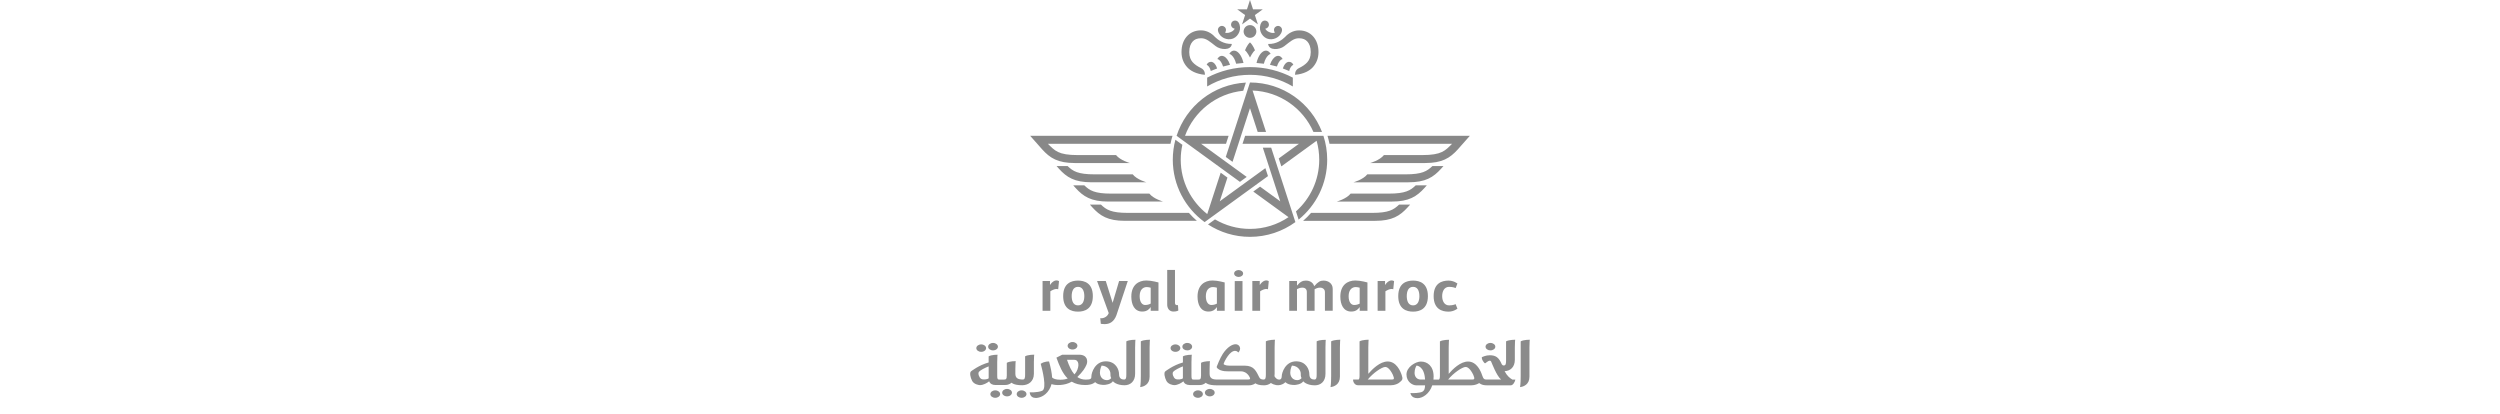 <?xml version="1.0" encoding="utf-8"?>
<!-- Generator: Adobe Illustrator 16.0.0, SVG Export Plug-In . SVG Version: 6.00 Build 0)  -->
<!DOCTYPE svg PUBLIC "-//W3C//DTD SVG 1.0//EN" "http://www.w3.org/TR/2001/REC-SVG-20010904/DTD/svg10.dtd">
<svg version="1.0" id="AT" xmlns="http://www.w3.org/2000/svg" xmlns:xlink="http://www.w3.org/1999/xlink" x="0px" y="0px"
	 width="157px" height="26px" viewBox="0 0 157 26" enable-background="new 0 0 157 26" xml:space="preserve">
<g opacity="0.7">
	<path fill="#565656" d="M79.305,9.273l1.094,3.369l-1.267-0.921l-0.426,0.308l2.213,1.608c-0.691,0.467-1.523,0.738-2.42,0.738
		c-0.802,0-1.553-0.219-2.198-0.598l-0.438,0.318c0.759,0.492,1.664,0.779,2.636,0.779c1.065,0,2.049-0.344,2.85-0.926h0.002
		l-1.521-4.676H79.305z M79.63,11.059l-0.165-0.499L76.6,12.642l0.484-1.49l-0.425-0.309l-0.845,2.6
		c-1.012-0.797-1.664-2.031-1.664-3.417c0-0.32,0.036-0.632,0.103-0.932l-0.438-0.318c-0.106,0.399-0.164,0.817-0.164,1.25
		c0,1.613,0.788,3.042,1.999,3.922l0,0L79.63,11.059z M83.348,10.027c0-0.522-0.084-1.026-0.237-1.497h-0.001V8.529h-4.917
		l-0.162,0.5h3.543L80.306,9.95l0.162,0.499l2.215-1.609c0.106,0.377,0.165,0.776,0.165,1.187c0,1.291-0.566,2.452-1.461,3.249
		l0.166,0.516C82.648,12.902,83.348,11.547,83.348,10.027z M82.483,8.286h0.54c-0.699-1.817-2.46-3.106-4.524-3.106c0,0,0,0,0,0l0,0
		l-1.52,4.676l0.425,0.309l1.095-3.369l0.484,1.49h0.525l-0.846-2.6C80.371,5.749,81.831,6.8,82.483,8.286z M73.889,8.53
		l3.979,2.891l0.425-0.31l-2.866-2.082h1.567l0.162-0.499h-2.737c0.564-1.535,1.971-2.666,3.656-2.83l0.167-0.514
		C76.199,5.293,74.494,6.663,73.889,8.53C73.889,8.529,73.889,8.53,73.889,8.53L73.889,8.53z M79.22,1.407
		c-0.234,0.386-0.016,0.867,0.341,1.012c0.354,0.145,0.847-0.046,0.948-0.486c0.024-0.118-0.038-0.241-0.151-0.287
		c-0.13-0.053-0.279,0.01-0.333,0.139c-0.036,0.089-0.018,0.187,0.038,0.257c0,0-0.1,0.077-0.341-0.021
		c-0.24-0.098-0.259-0.223-0.259-0.223c0.089-0.01,0.17-0.068,0.208-0.157c0.051-0.13-0.011-0.278-0.141-0.331
		C79.415,1.262,79.285,1.306,79.22,1.407z M80.55,3.71c-0.192-0.36-0.594-0.239-0.797,0.359c0.147,0.031,0.292,0.068,0.437,0.109
		C80.342,3.714,80.55,3.71,80.55,3.71z M80.649,2.903c0.378-0.291,0.588-0.501,0.928-0.501c0.252,0.002,0.412,0.081,0.529,0.211
		c0.116,0.132,0.209,0.336,0.209,0.656c-0.003,0.309-0.089,0.492-0.213,0.635c-0.12,0.142-0.33,0.279-0.519,0.368
		c-0.292,0.135-0.251,0.426-0.251,0.426c0.555-0.047,0.931-0.265,1.125-0.489c0.196-0.223,0.346-0.531,0.344-0.939
		c0-0.398-0.113-0.73-0.332-0.978c-0.216-0.248-0.532-0.385-0.886-0.383c-0.367-0.002-0.679,0.183-0.881,0.413
		c-0.184,0.176-0.527,0.453-1.063,0.439C79.688,3.188,80.341,3.14,80.649,2.903z M81.222,4.069C81.154,3.87,80.76,3.695,80.563,4.3
		c0.136,0.048,0.269,0.102,0.398,0.159C81.041,4.132,81.222,4.069,81.222,4.069z M77.63,4.002c0.151-0.021,0.306-0.038,0.461-0.048
		c-0.177-0.759-0.653-0.982-0.888-0.572C77.203,3.382,77.488,3.449,77.63,4.002z M78.499,2.659L78.499,2.659L78.499,2.659
		c-0.212,0.203-0.311,0.503-0.311,0.503c0.14,0.103,0.311,0.451,0.311,0.451s0.171-0.348,0.312-0.451
		C78.811,3.162,78.712,2.861,78.499,2.659L78.499,2.659L78.499,2.659z M78.909,3.955c0.155,0.01,0.309,0.026,0.461,0.048
		c0.141-0.554,0.426-0.62,0.426-0.62C79.561,2.972,79.085,3.195,78.909,3.955z M78.002,1.531l0.497-0.362l0.497,0.362l-0.189-0.585
		l0.497-0.361h-0.614L78.499,0L78.31,0.585h-0.615l0.498,0.361L78.002,1.531z M78.499,1.576c-0.222,0-0.4,0.18-0.4,0.4
		c0,0.221,0.179,0.401,0.4,0.401s0.4-0.18,0.4-0.401C78.899,1.755,78.721,1.576,78.499,1.576z M81.19,5.43V4.876
		c-0.806-0.423-1.719-0.663-2.691-0.663c-0.97,0-1.886,0.24-2.69,0.663V5.43c0.79-0.464,1.709-0.731,2.69-0.731
		C79.481,4.699,80.4,4.966,81.19,5.43z M77.439,2.419c0.355-0.145,0.574-0.626,0.34-1.012c-0.064-0.101-0.194-0.145-0.311-0.098
		c-0.13,0.052-0.192,0.201-0.139,0.331c0.036,0.089,0.117,0.147,0.207,0.157c0,0-0.021,0.125-0.26,0.223
		c-0.24,0.098-0.342,0.021-0.342,0.021c0.057-0.07,0.075-0.167,0.039-0.257c-0.054-0.129-0.202-0.192-0.332-0.139
		c-0.115,0.046-0.178,0.169-0.152,0.287C76.591,2.373,77.084,2.564,77.439,2.419z M76.449,3.71c0,0,0.207,0.003,0.361,0.468
		c0.144-0.042,0.289-0.078,0.437-0.109C77.043,3.472,76.641,3.351,76.449,3.71z M76.037,4.459C76.168,4.402,76.3,4.349,76.435,4.3
		c-0.195-0.605-0.591-0.43-0.656-0.231C75.778,4.069,75.958,4.132,76.037,4.459z M75.666,4.697c0,0,0.042-0.291-0.249-0.426
		c-0.19-0.089-0.399-0.226-0.521-0.368c-0.121-0.143-0.209-0.326-0.211-0.635c0-0.319,0.092-0.524,0.209-0.656
		c0.117-0.131,0.276-0.209,0.53-0.211c0.338,0,0.548,0.21,0.927,0.501c0.307,0.236,0.961,0.284,1.009-0.143
		c-0.534,0.014-0.88-0.264-1.062-0.439c-0.204-0.23-0.514-0.415-0.88-0.413c-0.356-0.002-0.67,0.135-0.888,0.383
		c-0.219,0.248-0.331,0.58-0.331,0.978c-0.002,0.409,0.147,0.716,0.344,0.939C74.735,4.433,75.111,4.65,75.666,4.697z M83.366,8.529
		c0.049,0.163,0.092,0.33,0.126,0.5h7.701c-0.438,0.43-0.641,0.71-1.885,0.71h-2.397c-0.265,0.333-0.867,0.5-0.867,0.5h3.45
		c1.077,0,1.566-0.315,2.058-0.858l0.754-0.852H83.366z M88.265,10.949h-2.399c-0.263,0.333-0.867,0.5-0.867,0.5h3.449
		c1.078,0,1.567-0.315,2.057-0.858l0.143-0.16h-0.695C89.618,10.75,89.311,10.949,88.265,10.949z M87.217,12.159h-2.397
		c-0.265,0.333-0.869,0.5-0.869,0.5h3.452c1.075,0,1.566-0.315,2.058-0.858l0.141-0.16h-0.695
		C88.574,11.959,88.265,12.159,87.217,12.159z M86.171,13.369h-3.835c-0.154,0.178-0.322,0.344-0.501,0.5h4.52
		c1.077,0,1.566-0.316,2.058-0.859l0.143-0.16h-0.695C87.526,13.17,87.217,13.369,86.171,13.369z M73.047,12.659
		c0,0-0.604-0.167-0.867-0.5h-2.397c-1.047,0-1.355-0.199-1.688-0.519h-0.695l0.142,0.16c0.49,0.543,0.98,0.858,2.058,0.858H73.047z
		 M74.663,13.369h-3.835c-1.047,0-1.355-0.199-1.688-0.52h-0.696l0.143,0.16c0.49,0.543,0.98,0.859,2.057,0.859h4.52
		C74.985,13.713,74.818,13.547,74.663,13.369z M70.956,10.239c0,0-0.604-0.167-0.868-0.5h-2.398c-1.244,0-1.445-0.28-1.884-0.71
		h7.701c0.034-0.17,0.076-0.337,0.127-0.5h-8.939l0.753,0.852c0.491,0.543,0.981,0.858,2.058,0.858H70.956z M72.001,11.449
		c0,0-0.604-0.167-0.867-0.5h-2.398c-1.047,0-1.355-0.198-1.688-0.519h-0.695l0.142,0.16c0.49,0.543,0.98,0.858,2.058,0.858H72.001z
		"/>
	<path fill="#5A5A5A" d="M68.63,18.596c0,0.812-0.52,0.975-0.931,0.975c-0.412,0-0.932-0.162-0.932-0.975
		c0-0.814,0.52-0.975,0.932-0.975C68.11,17.621,68.63,17.781,68.63,18.596z M67.699,18.014c-0.288,0-0.397,0.262-0.397,0.582
		s0.109,0.582,0.397,0.582c0.287,0,0.396-0.262,0.396-0.582S67.986,18.014,67.699,18.014z M65.939,17.9v-0.252h-0.466v1.869h0.488
		c0,0,0-0.861,0-1.223c0.099-0.066,0.318-0.191,0.493-0.129l0.052-0.51C66.333,17.549,66.11,17.633,65.939,17.9z M89.672,18.596
		c0,0.812-0.519,0.975-0.931,0.975s-0.931-0.162-0.931-0.975c0-0.814,0.519-0.975,0.931-0.975S89.672,17.781,89.672,18.596z
		 M88.741,18.014c-0.289,0-0.396,0.262-0.396,0.582s0.107,0.582,0.396,0.582c0.288,0,0.396-0.262,0.396-0.582
		S89.029,18.014,88.741,18.014z M91.003,19.178c-0.287,0-0.435-0.262-0.435-0.582s0.147-0.582,0.435-0.582
		c0.27,0,0.41,0.078,0.41,0.078l0.113-0.285c0,0-0.225-0.186-0.562-0.186c-0.41,0-0.931,0.16-0.931,0.975
		c0,0.812,0.521,0.975,0.931,0.975c0.337,0,0.562-0.188,0.562-0.188L91.413,19.1C91.413,19.1,91.272,19.178,91.003,19.178z
		 M86.982,17.9v-0.252h-0.466v1.869h0.488c0,0,0-0.861,0-1.223c0.098-0.066,0.317-0.191,0.493-0.129l0.051-0.51
		C87.376,17.549,87.154,17.633,86.982,17.9z M79.113,17.9v-0.252h-0.466v1.869h0.489c0,0,0-0.861,0-1.223
		c0.098-0.066,0.316-0.191,0.493-0.129l0.05-0.51C79.508,17.549,79.285,17.633,79.113,17.9z M77.542,19.518h0.487
		c0,0,0-1.391,0-1.869h-0.487V19.518z M73.999,19.5l-0.022-0.34c-0.106,0.018-0.188-0.018-0.188-0.125v-2.084H73.3v2.176
		c0,0.25,0.141,0.439,0.394,0.439C73.911,19.566,73.999,19.5,73.999,19.5z M70.279,17.648l-0.406,1.369l-0.43-1.369h-0.547
		l0.73,2.008l-0.014,0.045c-0.104,0.225-0.352,0.309-0.516,0.281l0.034,0.352c0,0,0.1,0.021,0.242,0.021
		c0.325,0,0.585-0.152,0.737-0.551l0.715-2.156H70.279z M71.988,17.615c-0.494,0-0.941,0.289-0.941,1.01
		c0,0.502,0.194,0.941,0.688,0.941c0.318,0,0.454-0.176,0.529-0.283v0.234h0.488v-1.779C72.753,17.738,72.318,17.615,71.988,17.615z
		 M71.918,19.154c-0.183,0-0.347-0.168-0.347-0.553c0-0.412,0.217-0.574,0.446-0.574c0.082,0,0.178,0.02,0.247,0.041v0.998
		C72.195,19.104,72.072,19.154,71.918,19.154z M76.146,17.615c-0.495,0-0.941,0.289-0.941,1.01c0,0.502,0.194,0.941,0.688,0.941
		c0.318,0,0.455-0.176,0.53-0.283v0.234h0.487v-1.779C76.909,17.738,76.475,17.615,76.146,17.615z M76.075,19.154
		c-0.184,0-0.348-0.168-0.348-0.553c0-0.412,0.218-0.574,0.447-0.574c0.081,0,0.178,0.02,0.247,0.041v0.998
		C76.352,19.104,76.229,19.154,76.075,19.154z M85.114,17.615c-0.495,0-0.941,0.289-0.941,1.01c0,0.502,0.194,0.941,0.687,0.941
		c0.319,0,0.454-0.176,0.529-0.283v0.234h0.487v-1.779C85.876,17.738,85.443,17.615,85.114,17.615z M85.042,19.154
		c-0.183,0-0.348-0.168-0.348-0.553c0-0.412,0.219-0.574,0.447-0.574c0.082,0,0.179,0.02,0.247,0.041v0.998
		C85.32,19.104,85.196,19.154,85.042,19.154z M77.785,16.959c-0.156,0-0.282,0.098-0.282,0.217s0.126,0.217,0.282,0.217
		s0.283-0.098,0.283-0.217S77.941,16.959,77.785,16.959z M83.116,17.621c-0.202,0-0.335,0.07-0.584,0.352
		c-0.066-0.227-0.27-0.352-0.521-0.352c-0.197,0-0.356,0.066-0.56,0.318v-0.291h-0.487v1.869h0.487c0,0,0-0.77,0-1.359
		c0.059-0.033,0.183-0.094,0.34-0.094c0.226,0,0.278,0.162,0.278,0.262v1.191h0.488v-1.35c0.068-0.041,0.192-0.104,0.34-0.104
		c0.224,0,0.309,0.162,0.309,0.262v1.191h0.488v-1.377C83.695,17.805,83.422,17.621,83.116,17.621z"/>
	<path fill="#5A5A5A" d="M71.644,21.436v2.17c0,0.566-0.041,0.703-0.041,0.703c0.225-0.021,0.593-0.164,0.593-0.654v-1.838
		c0-0.326,0.021-0.48,0.021-0.48S71.841,21.328,71.644,21.436z M67.354,21.949c0.169,0,0.307-0.105,0.307-0.234
		s-0.138-0.236-0.307-0.236c-0.169,0-0.307,0.107-0.307,0.236S67.184,21.949,67.354,21.949z M62.362,22.004
		c0.169,0,0.307-0.102,0.307-0.232s-0.138-0.236-0.307-0.236c-0.169,0-0.307,0.105-0.307,0.236S62.192,22.004,62.362,22.004z
		 M61.62,22.096c0.169,0,0.307-0.105,0.307-0.234s-0.137-0.234-0.307-0.234c-0.169,0-0.307,0.105-0.307,0.234
		S61.451,22.096,61.62,22.096z M63.244,24.424c-0.169,0-0.307,0.105-0.307,0.234s0.137,0.234,0.307,0.234
		c0.17,0,0.307-0.105,0.307-0.234S63.414,24.424,63.244,24.424z M62.501,24.514c-0.169,0-0.306,0.105-0.306,0.236
		c0,0.129,0.137,0.232,0.306,0.232c0.17,0,0.307-0.104,0.307-0.232C62.808,24.619,62.672,24.514,62.501,24.514z M64.156,24.514
		c-0.169,0-0.307,0.105-0.307,0.236c0,0.129,0.138,0.232,0.307,0.232c0.169,0,0.307-0.104,0.307-0.232
		C64.463,24.619,64.326,24.514,64.156,24.514z M70.734,21.436v2.057c0,0.219-0.009,0.342-0.146,0.342
		c-0.137,0-0.312-0.053-0.312-0.338c0-0.289-0.203-0.805-0.829-0.805c-0.677,0-0.907,0.711-0.907,0.939
		c0,0.143-0.019,0.209-0.352,0.209c-0.209,0-0.383-0.057-0.531-0.162c0.354-0.35,0.489-0.566,0.577-0.777
		c0.098-0.232,0.053-0.625-0.469-0.625h-1.057l-0.365,0.184c0.189,0.518,0.382,0.994,0.71,1.311
		c-0.133,0.049-0.285,0.076-0.462,0.076c-0.307,0-0.45-0.072-0.519-0.143c-0.013-0.266-0.079-0.586-0.189-1.002
		c0,0-0.27-0.027-0.525,0.145c0.099,0.365,0.404,1.564,0.09,1.693c-0.315,0.131-0.782,0.096-0.782,0.096
		c0.018,0.277,0.216,0.357,0.382,0.357c0.166,0,0.57-0.08,0.84-0.521c0.07-0.113,0.118-0.227,0.149-0.35
		c0.239,0.09,0.82,0.109,1.269-0.152c0.223,0.135,0.499,0.211,0.849,0.211c0.463,0,0.62-0.184,0.62-0.184
		c0.169,0.176,0.483,0.176,0.554,0.176c0.072,0,0.437-0.031,0.561-0.232c0,0,0.196,0.254,0.731,0.254
		c0.352,0,0.665-0.227,0.665-0.719v-1.658c0-0.326,0.021-0.48,0.021-0.48S70.932,21.328,70.734,21.436z M67.472,23.51
		c-0.184-0.211-0.328-0.521-0.464-0.914h0.45c0.312,0,0.333,0.391,0.15,0.73C67.574,23.389,67.528,23.451,67.472,23.51z
		 M63.141,24.176c0.25,0,0.382-0.145,0.382-0.145s0.133,0.162,0.667,0.162c0.382,0,0.738-0.227,0.738-0.719v-0.717
		c0-0.326,0.021-0.484,0.021-0.484s-0.375-0.006-0.572,0.102v1.117c0,0.219-0.009,0.342-0.146,0.342
		c-0.278,0-0.466-0.072-0.466-0.359v-0.312c0-0.326,0.021-0.484,0.021-0.484s-0.361-0.006-0.559,0.104v0.787
		c0,0.25-0.057,0.268-0.194,0.268h-0.262c-0.12,0-0.146-0.031-0.146-0.252v-0.826c0-0.326,0.021-0.484,0.021-0.484
		s-0.362-0.006-0.559,0.102v0.385c-0.62,0.17-1.106,0.557-1.106,0.557c-0.101,0.078-0.048,0.381,0.071,0.602
		c0.12,0.221,0.43,0.264,0.489,0.264c0.215,0,0.454-0.137,0.578-0.24c0.062,0.156,0.201,0.234,0.406,0.234H63.141z M62.088,23.756
		c-0.086,0.08-0.366,0.104-0.48,0.031c-0.113-0.072-0.214-0.328-0.131-0.436c0.079-0.1,0.391-0.26,0.611-0.342V23.756z
		 M74.559,22.004c0.17,0,0.307-0.102,0.307-0.232s-0.137-0.236-0.307-0.236c-0.169,0-0.307,0.105-0.307,0.236
		S74.39,22.004,74.559,22.004z M93.6,22.004c0.168,0,0.306-0.102,0.306-0.232s-0.138-0.236-0.306-0.236
		c-0.169,0-0.308,0.105-0.308,0.236S93.431,22.004,93.6,22.004z M73.817,22.096c0.169,0,0.307-0.105,0.307-0.234
		s-0.138-0.234-0.307-0.234c-0.17,0-0.306,0.105-0.306,0.234S73.647,22.096,73.817,22.096z M75.975,24.424
		c-0.169,0-0.307,0.105-0.307,0.234s0.138,0.234,0.307,0.234c0.17,0,0.307-0.105,0.307-0.234S76.145,24.424,75.975,24.424z
		 M75.233,24.514c-0.17,0-0.307,0.105-0.307,0.236c0,0.129,0.137,0.232,0.307,0.232c0.169,0,0.307-0.104,0.307-0.232
		C75.54,24.619,75.402,24.514,75.233,24.514z M83.596,21.436v2.17c0,0.566-0.04,0.703-0.04,0.703
		c0.224-0.021,0.591-0.164,0.591-0.654v-1.838c0-0.326,0.021-0.48,0.021-0.48S83.793,21.328,83.596,21.436z M95.499,21.436v2.17
		c0,0.566-0.041,0.703-0.041,0.703c0.225-0.021,0.592-0.164,0.592-0.654v-1.838c0-0.326,0.021-0.48,0.021-0.48
		S95.696,21.328,95.499,21.436z M82.687,21.436v2.057c0,0.219-0.01,0.342-0.146,0.342c-0.138,0-0.314-0.053-0.314-0.338
		c0-0.289-0.201-0.805-0.828-0.805c-0.677,0-0.906,0.711-0.906,0.939c0,0.096-0.033,0.209-0.165,0.209
		c-0.113,0-0.22-0.086-0.292-0.213c0.007-0.049,0.01-0.098,0.01-0.152v-1.658c0-0.326,0.021-0.48,0.021-0.48s-0.375-0.008-0.572,0.1
		v2.057c0,0.219-0.009,0.342-0.146,0.342c-0.139,0-0.228-0.039-0.285-0.174c-0.06-0.131-0.171-0.348-0.289-0.475
		c-0.116-0.127-0.312-0.223-0.596-0.223h-0.964c-0.264,0-0.361-0.084-0.361-0.084c-0.044-0.025,0.117-0.328,0.249-0.514
		c0.133-0.186,0.298-0.332,0.46-0.332c0.137,0,0.2,0.102,0.2,0.102c0.039-0.027,0.117-0.131,0.117-0.248s-0.098-0.27-0.288-0.27
		c-0.191,0-0.503,0.158-0.797,0.6c-0.181,0.275-0.377,0.789-0.377,0.789c-0.063,0.117,0.216,0.238,0.216,0.238
		c0.176,0.074,0.396,0.074,0.469,0.074h0.816c0.44,0,0.582,0.422,0.582,0.422c0.015,0.072-0.006,0.094-0.147,0.094h-1.924
		c-0.279,0-0.466-0.072-0.466-0.359v-0.312c0-0.326,0.02-0.484,0.02-0.484s-0.36-0.006-0.558,0.104v0.787
		c0,0.25-0.057,0.268-0.193,0.268h-0.263c-0.119,0-0.146-0.031-0.146-0.252v-0.826c0-0.326,0.021-0.484,0.021-0.484
		s-0.36-0.006-0.558,0.102v0.385c-0.619,0.17-1.106,0.557-1.106,0.557c-0.102,0.078-0.047,0.381,0.071,0.602
		c0.119,0.221,0.43,0.264,0.489,0.264c0.215,0,0.453-0.137,0.578-0.24c0.062,0.156,0.2,0.234,0.405,0.234h0.615
		c0.25,0,0.381-0.145,0.381-0.145s0.134,0.162,0.668,0.162h2.058c0.245,0,0.392-0.127,0.392-0.127
		c0.104,0.068,0.237,0.127,0.544,0.127c0.161,0,0.314-0.049,0.431-0.146c0.478,0.305,0.823,0.035,0.916-0.051
		c0.17,0.176,0.482,0.176,0.555,0.176s0.436-0.031,0.56-0.232c0,0,0.195,0.254,0.731,0.254c0.353,0,0.665-0.227,0.665-0.719v-1.658
		c0-0.326,0.019-0.48,0.019-0.48S82.885,21.328,82.687,21.436z M74.286,23.756c-0.087,0.08-0.367,0.104-0.48,0.031
		s-0.215-0.328-0.131-0.436c0.079-0.1,0.391-0.26,0.611-0.342V23.756z M81.471,23.873c-0.287,0-0.443-0.217-0.443-0.471
		s0.11-0.443,0.11-0.443c0.431,0.027,0.55,0.367,0.55,0.496c0,0.092-0.007,0.172,0.048,0.291
		C81.681,23.812,81.598,23.873,81.471,23.873z M69.519,23.873c-0.287,0-0.444-0.217-0.444-0.471s0.111-0.443,0.111-0.443
		c0.431,0.027,0.548,0.367,0.548,0.496c0,0.092-0.004,0.172,0.048,0.291C69.729,23.812,69.645,23.873,69.519,23.873z M94.489,23.309
		c0.344-0.01,0.643-0.238,0.643-0.719v-0.773c0-0.326,0.021-0.48,0.021-0.48s-0.375-0.008-0.572,0.1v1.174
		c0,0.217-0.009,0.34-0.146,0.34c-0.065,0-0.095-0.031-0.124-0.074c-0.182-0.426-0.371-0.568-0.759-0.568
		c-0.244,0-0.475,0.113-0.475,0.113c-0.057,0.025,0,0.221,0.136,0.361c0.043,0.047,0.065,0.033,0.113-0.008s0.249-0.209,0.318-0.068
		c0.048,0.1,0.343,0.9,0.626,1.129h-0.904c-0.145,0-0.21-0.025-0.289-0.273c-0.08-0.248-0.337-0.859-0.883-0.859
		c-0.482,0-0.965,0.479-1.216,0.773v-1.658c0-0.326,0.021-0.48,0.021-0.48s-0.374-0.008-0.573,0.1v2.17
		c0,0.189-0.045,0.223-0.069,0.229h-0.336c0.007-0.061,0.01-0.123,0.01-0.188c0-0.666-0.393-0.945-0.8-0.945
		c-0.337,0-0.905,0.348-0.905,0.809c0,0.459,0.373,0.684,0.609,0.684h0.559c-0.012,0.244-0.05,0.32-0.16,0.395
		c-0.141,0.092-0.625,0.107-0.759,0.088c0,0,0.024,0.324,0.443,0.324c0.322,0,0.748-0.268,0.927-0.807h2.453
		c0.24,0,0.419-0.094,0.493-0.141c0.144,0.111,0.3,0.141,0.483,0.141h1.5c0.13,0,0.251-0.176,0.29-0.359H94.98
		C94.812,23.746,94.63,23.588,94.489,23.309z M89.21,23.834c-0.213,0-0.375-0.166-0.375-0.414s0.09-0.402,0.12-0.461
		c0,0,0.493,0.008,0.538,0.875H89.21z M92.461,23.834h-1.517c0.328-0.406,0.886-0.789,1.098-0.789c0.111,0,0.288,0.098,0.482,0.498
		C92.638,23.812,92.579,23.834,92.461,23.834z M87.147,22.701c-0.483,0-0.964,0.479-1.217,0.773v-1.658
		c0-0.326,0.021-0.48,0.021-0.48s-0.374-0.008-0.571,0.1v2.17c0,0.189-0.045,0.223-0.07,0.229h-0.335
		c-0.014,0.145,0.104,0.359,0.302,0.359h2.073c0.238,0,0.421-0.094,0.493-0.141c0.249-0.189,0.268-0.244,0.187-0.492
		C87.949,23.312,87.693,22.701,87.147,22.701z M87.413,23.834h-1.517c0.328-0.406,0.887-0.789,1.098-0.789
		c0.113,0,0.288,0.098,0.48,0.498C87.59,23.812,87.531,23.834,87.413,23.834z"/>
</g>
</svg>
